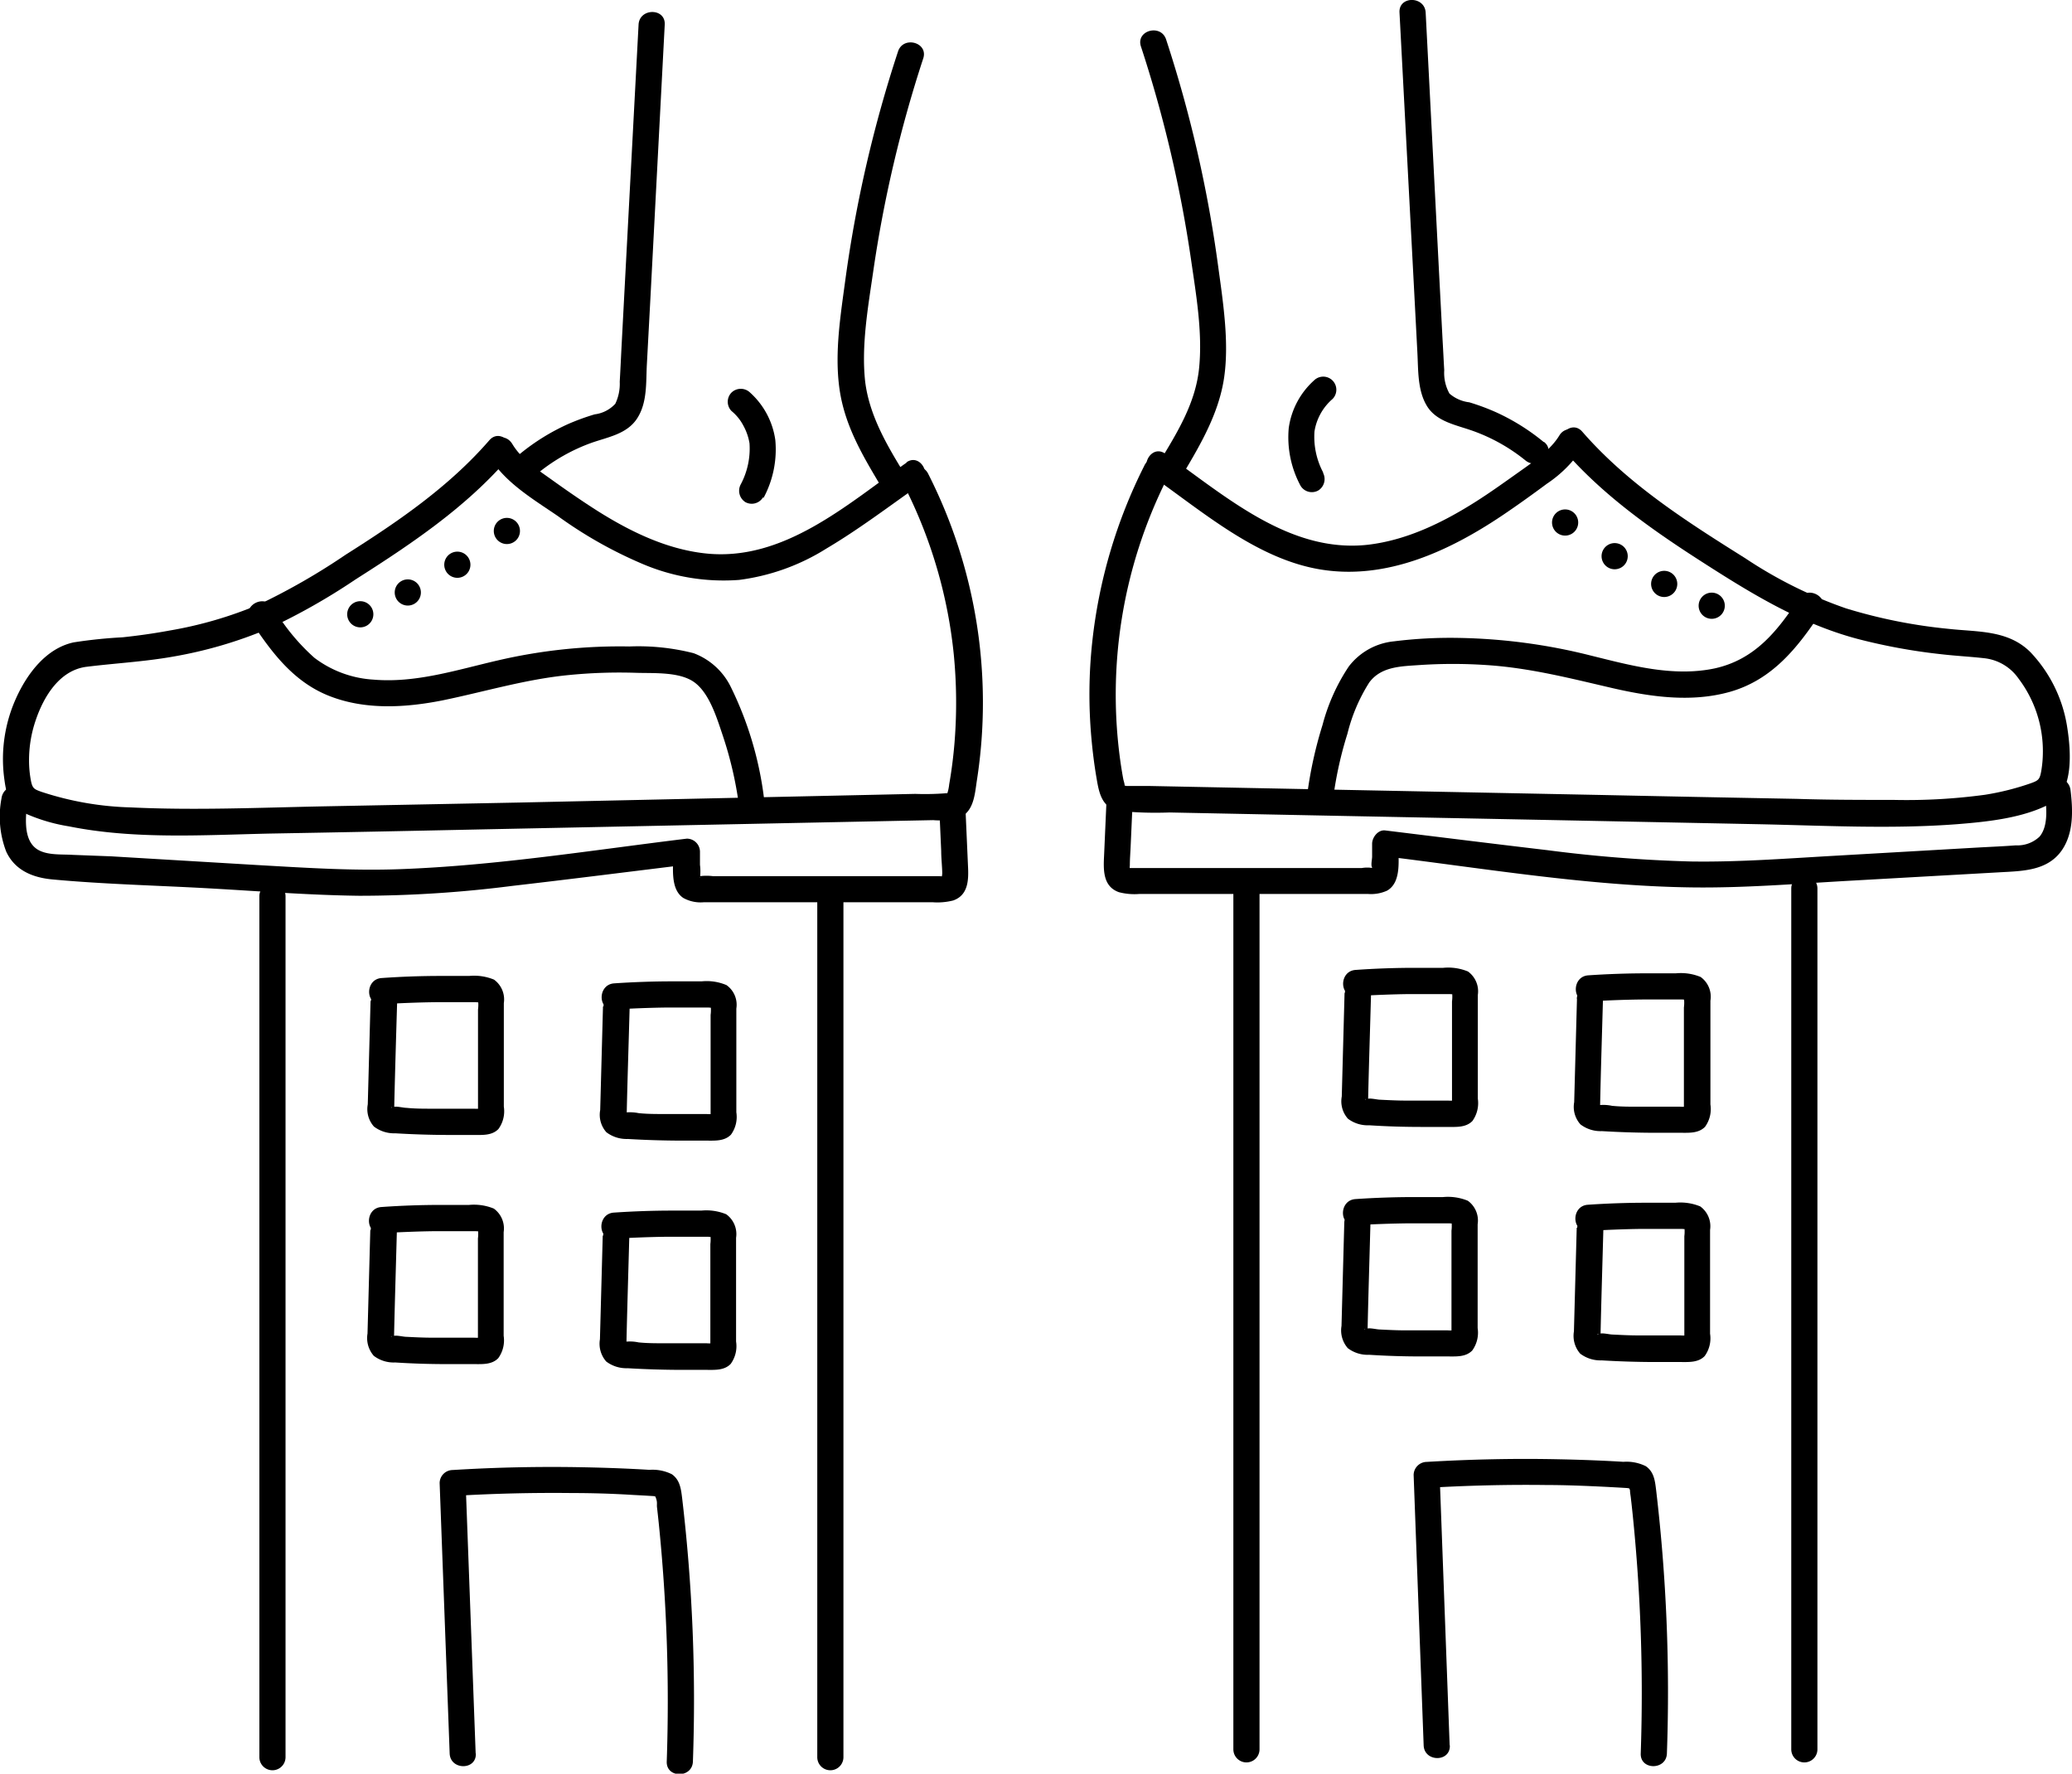 <svg xmlns="http://www.w3.org/2000/svg" viewBox="0 0 237.58 203.33"><title>6_lastniki</title><g id="Layer_2" data-name="Layer 2"><g id="Layer_1-2" data-name="Layer 1"><path d="M131.23,53.35a58.86,58.86,0,0,0-6,20.33,55.92,55.92,0,0,0-.09,10.9c.14,1.59.34,3.17.61,4.73.29,1.73.65,3.33,2.63,3.66a41.91,41.91,0,0,0,5.72.17l6.47.13,12,.24,24.38.48,24.39.49c7.67.15,15.45.59,23.11,0,3.48-.28,7.59-.7,10.72-2.39,2.64-1.42,2.27-6.08,1.88-8.59a16,16,0,0,0-4.22-8.72c-2.54-2.56-6-2.32-9.31-2.68a59.76,59.76,0,0,1-11.86-2.36A50.74,50.74,0,0,1,200.12,64c-6.7-4.2-13.45-8.49-18.69-14.51-1.26-1.46-3.38.66-2.12,2.12,4.34,5,9.75,8.87,15.28,12.44,5.84,3.76,11.61,7.38,18.39,9.19A66.67,66.67,0,0,0,222.6,75c1.62.19,3.24.27,4.85.45a5.51,5.51,0,0,1,4,2.34,13.76,13.76,0,0,1,2.79,8.47,12.92,12.92,0,0,1-.19,2.15c-.17.95-.32,1.07-1.22,1.39a30.22,30.22,0,0,1-5.22,1.31,66.84,66.84,0,0,1-10.49.59c-3.7,0-7.41,0-11.11-.12q-11.31-.21-22.62-.45l-45.29-.9-6.47-.13-1.49,0-1,0c-.29-.08-.37-.06-.23,0s-.09-.67-.1-.72c-.11-.57-.2-1.14-.29-1.72a55.14,55.14,0,0,1,5.29-32.79c.87-1.72-1.72-3.24-2.59-1.51Z"/><path d="M132.1,54.59c5.84,4.1,12,9.46,19.23,10.68,7.6,1.28,14.85-2.09,21-6.23,1.72-1.16,3.4-2.37,5.06-3.6a14.42,14.42,0,0,0,4-4c1-1.65-1.59-3.16-2.59-1.52S176,52.81,174.32,54s-3.41,2.44-5.18,3.56c-3.74,2.36-7.85,4.37-12.3,4.89-9,1-16.35-5.61-23.23-10.44-1.58-1.11-3.08,1.49-1.51,2.59Z"/><path d="M152.88,91.39a43.25,43.25,0,0,1,1.62-7.28A19.75,19.75,0,0,1,157,78.24c1.37-1.85,3.66-1.85,5.77-2a57.44,57.44,0,0,1,7.65,0c5,.32,9.7,1.54,14.54,2.66,4.38,1,9,1.65,13.4.41,4.88-1.39,7.8-5.1,10.48-9.17,1.07-1.61-1.53-3.12-2.59-1.51-2.47,3.75-5.06,7-9.67,8-4.78,1-9.64-.36-14.26-1.5a66.17,66.17,0,0,0-15-2,51.8,51.8,0,0,0-7.47.39,7.43,7.43,0,0,0-5.2,2.89,22.19,22.19,0,0,0-3,6.68,47.25,47.25,0,0,0-1.8,8.3c-.11.81.77,1.5,1.5,1.5a1.54,1.54,0,0,0,1.5-1.5Z"/><path d="M126.88,91.65,126.6,98c-.08,1.64-.19,3.61,1.7,4.28a7.05,7.05,0,0,0,2.38.2h26.15a4.45,4.45,0,0,0,2.22-.38c1.74-1,1.25-3.77,1.28-5.43l-1.5,1.5c11.63,1.42,23.37,3.4,35.1,3.56,5.86.08,11.72-.39,17.56-.73l17.76-1c2.61-.15,5.5-.14,7.16-2.52,1.38-2,1.28-4.62,1-6.91-.24-1.89-3.24-1.92-3,0,.2,1.61.57,4-.55,5.34a3.69,3.69,0,0,1-2.73,1c-1.44.11-2.9.17-4.34.25l-16.53.95c-5.44.31-10.88.73-16.33.65a160.08,160.08,0,0,1-16.52-1.3c-6.19-.73-12.38-1.5-18.58-2.26-.81-.1-1.48.77-1.5,1.5l0,1.5c0,.32-.17,1,0,1.25-.07.27,0,.32.16.15s.21-.14-.11-.09a3.63,3.63,0,0,0-1.23,0H130.44c-.36,0-.73,0-1.09,0,.17.32.24.36.2.14a1.62,1.62,0,0,1,0-.44c0-.78.07-1.57.1-2.35l.23-5.15c.09-1.93-2.91-1.93-3,0Z"/><path d="M179.46,61.4a1.5,1.5,0,0,0,0-3,1.5,1.5,0,0,0,0,3Z"/><path d="M185.14,65.26a1.5,1.5,0,0,0,0-3,1.5,1.5,0,0,0,0,3Z"/><path d="M190.82,68.44a1.5,1.5,0,0,0,0-3,1.5,1.5,0,0,0,0,3Z"/><path d="M196.27,70.94a1.5,1.5,0,0,0,0-3,1.5,1.5,0,0,0,0,3Z"/><path d="M103.76,55.84a54.81,54.81,0,0,1,5.61,19.26,57,57,0,0,1,.08,10c-.13,1.6-.33,3.2-.61,4.79a5.17,5.17,0,0,1-.2,1c-.15.33.4,0-.21.05a31.23,31.23,0,0,1-3.49.07L59.66,92,37,92.44c-7.33.15-14.71.47-22,.12A35.57,35.57,0,0,1,4.74,90.77c-.8-.29-1-.37-1.18-1.2a12.4,12.4,0,0,1-.23-2.35,14.11,14.11,0,0,1,.76-4.64c.92-2.73,2.74-5.75,5.83-6.14,3.3-.41,6.6-.58,9.89-1.16a49.92,49.92,0,0,0,11-3.22,72.69,72.69,0,0,0,9.95-5.63c6.29-4,12.56-8.18,17.47-13.84,1.26-1.45-.85-3.58-2.12-2.12-4.66,5.37-10.53,9.36-16.49,13.13a75.58,75.58,0,0,1-9.91,5.69,46.27,46.27,0,0,1-10.3,3c-1.78.33-3.57.58-5.36.77a55,55,0,0,0-5.6.58c-3.13.67-5.29,3.53-6.56,6.3A16.89,16.89,0,0,0,.48,89.19c.2,1.54.47,3.07,2,3.87a20.09,20.09,0,0,0,5.41,1.67c7.48,1.51,15.4,1,23,.83q11.93-.21,23.86-.47l48.77-1,3.49-.07a8.56,8.56,0,0,0,2.9-.25c1.78-.66,1.86-2.76,2.11-4.36a57.92,57.92,0,0,0-5.6-35.11c-.87-1.72-3.46-.2-2.59,1.52Z"/><path d="M104,53c-6.88,4.83-14.22,11.47-23.23,10.43-4.37-.5-8.42-2.46-12.1-4.76C66.8,57.49,65,56.24,63.27,55s-3.45-2.32-4.52-4.09-3.6-.14-2.59,1.52c1.78,2.92,5,4.81,7.79,6.72a49.42,49.42,0,0,0,9.68,5.48,23.72,23.72,0,0,0,11.12,1.85,24.69,24.69,0,0,0,10-3.59c3.7-2.19,7.16-4.82,10.68-7.29,1.57-1.1.07-3.71-1.51-2.59Z"/><path d="M87.7,92.37a40,40,0,0,0-3.89-13.59,7.79,7.79,0,0,0-4.28-3.9,25.64,25.64,0,0,0-7.37-.77,61.72,61.72,0,0,0-15.08,1.6c-4.69,1.08-9.4,2.62-14.27,2.2a12.42,12.42,0,0,1-6.76-2.5,24,24,0,0,1-4.74-5.79c-1.06-1.61-3.66-.11-2.59,1.51,2.36,3.57,4.87,7,9,8.64s8.77,1.37,13.07.51c4.85-1,9.55-2.43,14.49-2.9a59.06,59.06,0,0,1,7.64-.25c2,.07,5-.15,6.7,1.09s2.55,4,3.22,6a43.16,43.16,0,0,1,1.9,8.16,1.56,1.56,0,0,0,1.5,1.5,1.5,1.5,0,0,0,1.5-1.5Z"/><path d="M107.7,92.62l.22,4.93c0,.85.11,1.72.12,2.57,0,.28-.15.56.09.44s-.63-.12-.74-.12c-3.45,0-6.9,0-10.36,0H81.74a6.11,6.11,0,0,0-1.48,0c-.56.23.19,0,0,.2a5.83,5.83,0,0,0,0-1.5l0-1.5a1.51,1.51,0,0,0-1.5-1.5c-10.92,1.33-21.9,3.1-32.9,3.5-5.44.2-10.88-.16-16.31-.47l-16.77-1L8.33,98c-1.26-.08-2.88.07-4-.6C2.49,96.28,3,93.27,3.17,91.53c.24-1.92-2.76-1.9-3,0a11.17,11.17,0,0,0,.54,6.09c1,2.17,3.07,3,5.34,3.2,5.83.54,11.73.68,17.57,1s11.73.8,17.6.87a138.35,138.35,0,0,0,17.5-1.13c6.68-.77,13.35-1.62,20-2.43l-1.5-1.5c0,1.6-.44,4.27,1.13,5.31a4.09,4.09,0,0,0,2.38.49c1.15,0,2.3,0,3.45,0H106.9a7.38,7.38,0,0,0,2.39-.2c1.79-.62,1.78-2.47,1.7-4l-.29-6.57c-.08-1.92-3.08-1.93-3,0Z"/><path d="M58.12,62.37a1.5,1.5,0,0,0,0-3,1.5,1.5,0,0,0,0,3Z"/><path d="M52.44,66.24a1.5,1.5,0,0,0,0-3,1.5,1.5,0,0,0,0,3Z"/><path d="M46.76,69.42a1.5,1.5,0,0,0,0-3,1.5,1.5,0,0,0,0,3Z"/><path d="M41.31,71.92a1.5,1.5,0,0,0,0-3,1.5,1.5,0,0,0,0,3Z"/><path d="M61.78,54.16a21,21,0,0,1,6-3.38c1.91-.68,4.1-1,5.28-2.82s1-4.13,1.11-6.16l.41-7.65L76.22,2.82c.1-1.93-2.9-1.92-3,0L71.64,32.67l-.39,7.4c-.06,1.23-.12,2.47-.19,3.7a5.28,5.28,0,0,1-.51,2.52,3.86,3.86,0,0,1-2.36,1.21,26.41,26.41,0,0,0-3,1.09A24.72,24.72,0,0,0,59.66,52c-1.5,1.22.63,3.33,2.12,2.12Z"/><path d="M103.67,54.25c-2-3.25-4-6.67-4.47-10.52-.45-4.12.33-8.5.92-12.57A145.35,145.35,0,0,1,105.86,6.7c.61-1.84-2.29-2.63-2.89-.8a147.12,147.12,0,0,0-6,25.88c-.56,4.19-1.31,8.6-.71,12.82s2.69,7.69,4.77,11.17a1.5,1.5,0,0,0,2.59-1.52Z"/><path d="M87.56,57.06a11.74,11.74,0,0,0,1.34-6.61A9,9,0,0,0,86,45a1.53,1.53,0,0,0-2.12,0,1.51,1.51,0,0,0,0,2.12,5.41,5.41,0,0,1,1.37,1.7,6.26,6.26,0,0,1,.69,2,8.73,8.73,0,0,1-1,4.7,1.54,1.54,0,0,0,.54,2.05,1.51,1.51,0,0,0,2-.54Z"/><path d="M177,50.67a24.6,24.6,0,0,0-5.37-3.37,25.54,25.54,0,0,0-3.16-1.18,4.23,4.23,0,0,1-2.27-1,4.86,4.86,0,0,1-.6-2.68c-.07-1.15-.12-2.3-.19-3.45l-.4-7.65L163.47,1.44c-.11-1.92-3.11-1.93-3,0l1.65,31.33.4,7.65c.11,2,0,4.37,1.12,6.16s3.37,2.14,5.28,2.83a20.56,20.56,0,0,1,6,3.38c1.49,1.2,3.63-.91,2.13-2.12Z"/><path d="M135.61,54.39c2.08-3.48,4.18-7.09,4.76-11.17s-.14-8.63-.71-12.82a145.92,145.92,0,0,0-5.95-25.87c-.59-1.83-3.49-1.05-2.89.79a145.6,145.6,0,0,1,5.75,24.46c.58,4,1.32,8.28.93,12.34S135,49.55,133,52.87a1.5,1.5,0,0,0,2.59,1.52Z"/><path d="M151.72,54.17a8.74,8.74,0,0,1-1-4.7,6.18,6.18,0,0,1,2.07-3.73,1.5,1.5,0,1,0-2.13-2.12,9,9,0,0,0-2.89,5.45,11.73,11.73,0,0,0,1.35,6.61,1.51,1.51,0,0,0,2.05.54,1.54,1.54,0,0,0,.54-2Z"/><path d="M141.42,101.85v98.69a1.5,1.5,0,0,0,3,0V101.85a1.5,1.5,0,0,0-3,0Z"/><path d="M205.39,101.85v98.69a1.5,1.5,0,0,0,3,0V101.85a1.5,1.5,0,0,0-3,0Z"/><path d="M166.22,200.07l-1.15-31-1.5,1.5c4.57-.27,9.15-.39,13.73-.33,2.29,0,4.57.1,6.86.21l1.47.08,1,.06c.51.13.63.1.35-.09s-.25-.13-.08.34c0,.32.08.65.11,1,.07.57.13,1.15.19,1.72a201.44,201.44,0,0,1,.93,27.46c-.07,1.93,2.93,1.93,3,0a197.3,197.3,0,0,0-1.23-30.16c-.13-1.06-.23-2.12-1.19-2.78a5,5,0,0,0-2.57-.5c-2.45-.15-4.9-.24-7.35-.29-5.07-.11-10.14,0-15.2.3a1.52,1.52,0,0,0-1.5,1.5l1.15,31c.08,1.93,3.08,1.94,3,0Z"/><path d="M154.14,140.1,153.82,152a3.09,3.09,0,0,0,.72,2.55,3.75,3.75,0,0,0,2.45.76c2,.13,4,.19,6,.19,1,0,2,0,3,0s2.08.08,2.82-.68a3.48,3.48,0,0,0,.62-2.57V140.35a2.79,2.79,0,0,0-1.13-2.7,6,6,0,0,0-2.84-.42c-1.08,0-2.17,0-3.25,0q-3.39,0-6.78.23c-1.92.12-1.93,3.12,0,3s4.13-.2,6.19-.22c1,0,2,0,2.95,0l1.63,0a2.68,2.68,0,0,0,.63,0s-.11,0-.1,0l-.38-.66a4.17,4.17,0,0,1,.08,1.5V153c0,.34,0,.28.12-.17l.66-.39a4.92,4.92,0,0,1-1.22.07l-1.65,0c-1,0-2.09,0-3.14,0s-2-.05-3-.1c-.34,0-1.2-.23-1.5-.08s-.23,0-.19,0,0,0,0,0,.28,1,.3.15c.09-4.1.22-8.21.33-12.32.06-1.93-2.94-1.93-3,0Z"/><path d="M180.79,140.75l-.32,11.88a3.09,3.09,0,0,0,.72,2.55,3.83,3.83,0,0,0,2.45.77q3,.18,6,.19l3,0c1,0,2.08.08,2.82-.68a3.46,3.46,0,0,0,.62-2.57V141a2.8,2.8,0,0,0-1.13-2.7,6,6,0,0,0-2.84-.42c-1.08,0-2.16,0-3.25,0q-3.39,0-6.78.23c-1.92.11-1.93,3.11,0,3s4.13-.21,6.19-.23c1,0,2,0,3,0l1.63,0a2.23,2.23,0,0,0,.63,0s-.11,0-.09,0l-.39-.66a4.18,4.18,0,0,1,.08,1.5v11.87q0,.49.12-.18l.66-.39a4.48,4.48,0,0,1-1.22.07l-1.65,0c-1.05,0-2.09,0-3.14,0s-2-.05-3-.1c-.34,0-1.2-.23-1.5-.08s-.23,0-.18,0h0c.07-.07.28,1,.3.15.09-4.1.22-8.21.33-12.32.06-1.93-2.94-1.93-3,0Z"/><path d="M154.17,113.82l-.32,11.88a3,3,0,0,0,.71,2.55A3.76,3.76,0,0,0,157,129c2,.13,4,.19,6,.19,1,0,2,0,3,0s2.08.08,2.83-.68a3.52,3.52,0,0,0,.62-2.57V114.07a2.8,2.8,0,0,0-1.13-2.7,5.94,5.94,0,0,0-2.84-.42q-1.62,0-3.24,0-3.4,0-6.79.24c-1.92.11-1.93,3.11,0,3s4.13-.21,6.19-.23c1,0,2,0,3,0l1.62,0a2.68,2.68,0,0,0,.63,0s-.11,0-.09,0l-.39-.66a4,4,0,0,1,.08,1.5v11.86c0,.34,0,.28.11-.17l.66-.39a4.92,4.92,0,0,1-1.22.07l-1.65,0c-1,0-2.09,0-3.14,0s-2-.05-3-.1c-.34,0-1.2-.23-1.49-.08s-.24,0-.19,0,0,0,0,0,.29,1,.3.15c.09-4.1.23-8.21.34-12.32.05-1.93-2.95-1.93-3,0Z"/><path d="M180.82,114.48l-.32,11.87a3,3,0,0,0,.72,2.55,3.79,3.79,0,0,0,2.45.77q3,.18,6,.19c1,0,2,0,3,0s2.08.08,2.83-.68a3.46,3.46,0,0,0,.62-2.57V114.72A2.78,2.78,0,0,0,195,112a5.94,5.94,0,0,0-2.84-.42c-1.08,0-2.16,0-3.24,0q-3.4,0-6.79.23c-1.92.11-1.93,3.12,0,3s4.13-.21,6.2-.23c1,0,2,0,3,0q.81,0,1.62,0a2.24,2.24,0,0,0,.63,0s-.11,0-.09,0L193,114a4,4,0,0,1,.08,1.5v11.87c0,.33,0,.27.11-.18l.66-.39a4.46,4.46,0,0,1-1.22.07l-1.64,0c-1.05,0-2.1,0-3.15,0s-2,0-3-.1a4.75,4.75,0,0,0-1.49-.08c-.18,0-.24,0-.19,0s0,0,0,0,.29,1,.31.16c.08-4.11.22-8.22.33-12.32.05-1.94-2.95-1.93-3,0Z"/><path d="M29.74,102.75v98.69a1.5,1.5,0,0,0,3,0V102.75a1.5,1.5,0,0,0-3,0Z"/><path d="M93.71,102.75v98.69a1.5,1.5,0,0,0,3,0V102.75a1.5,1.5,0,0,0-3,0Z"/><path d="M54.54,201l-1.15-31-1.5,1.5q6.86-.42,13.73-.34,3.42,0,6.86.21l1.47.08,1,.06c.51.13.63.1.35-.09s-.25-.13-.08.34.08.65.11,1c.07.58.13,1.15.19,1.72a201.44,201.44,0,0,1,.93,27.46c-.07,1.93,2.93,1.93,3,0a197.3,197.3,0,0,0-1.23-30.16c-.13-1.06-.24-2.12-1.19-2.78a5,5,0,0,0-2.57-.5c-2.45-.15-4.9-.24-7.35-.29q-7.61-.16-15.2.31a1.51,1.51,0,0,0-1.5,1.5l1.15,31c.08,1.93,3.08,1.94,3,0Z"/><path d="M42.46,141l-.32,11.88a3.09,3.09,0,0,0,.72,2.55,3.75,3.75,0,0,0,2.45.76c2,.13,4,.19,6,.19,1,0,2,0,3,0s2.08.08,2.82-.68a3.48,3.48,0,0,0,.62-2.57V141.25a2.8,2.8,0,0,0-1.13-2.7,6,6,0,0,0-2.84-.42c-1.08,0-2.17,0-3.25,0q-3.39,0-6.78.24c-1.92.11-1.93,3.11,0,3s4.12-.21,6.19-.23c1,0,2,0,3,0l1.63,0a2.68,2.68,0,0,0,.63,0s-.11,0-.1,0l-.38-.66a4.18,4.18,0,0,1,.08,1.5v11.86c0,.34,0,.28.11-.17l.67-.39a4.92,4.92,0,0,1-1.22.07l-1.65,0c-1,0-2.1,0-3.14,0s-2-.05-3-.1c-.34,0-1.2-.23-1.5-.08s-.23,0-.19,0,0,0,0,0,.28,1,.3.15c.09-4.1.22-8.21.33-12.32,0-1.93-3-1.93-3,0Z"/><path d="M69.11,141.66l-.32,11.87a3.08,3.08,0,0,0,.72,2.55,3.83,3.83,0,0,0,2.45.77c2,.12,4,.18,6,.19q1.5,0,3,0c1,0,2.08.08,2.82-.68a3.46,3.46,0,0,0,.62-2.57V141.9a2.8,2.8,0,0,0-1.13-2.7,6,6,0,0,0-2.84-.42c-1.08,0-2.16,0-3.25,0q-3.39,0-6.78.23c-1.92.11-1.93,3.12,0,3s4.13-.21,6.19-.23c1,0,2,0,3,0,.55,0,1.09,0,1.63,0a2.23,2.23,0,0,0,.63,0s-.11,0-.09,0l-.39-.66a4.18,4.18,0,0,1,.08,1.5v11.87q0,.5.12-.18l.66-.39a4.48,4.48,0,0,1-1.22.07l-1.65,0c-1.05,0-2.09,0-3.14,0s-2,0-3-.1a4.8,4.8,0,0,0-1.5-.08c-.17,0-.23,0-.19,0s0,0,0,0,.28,1,.3.16c.09-4.11.22-8.22.33-12.32.06-1.94-2.94-1.93-3,0Z"/><path d="M42.49,114.72l-.32,11.88a3,3,0,0,0,.71,2.55,3.83,3.83,0,0,0,2.45.77q3,.18,6,.19l3,0c1,0,2.08.08,2.82-.68a3.46,3.46,0,0,0,.62-2.57V115a2.8,2.8,0,0,0-1.13-2.7,6,6,0,0,0-2.84-.42c-1.08,0-2.16,0-3.25,0q-3.39,0-6.78.24c-1.92.11-1.93,3.11,0,3s4.13-.21,6.19-.23c1,0,2,0,3,0l1.62,0a2.68,2.68,0,0,0,.63,0s-.11,0-.09,0l-.39-.66a4,4,0,0,1,.08,1.5v11.86c0,.34,0,.28.12-.17l.66-.39a4.92,4.92,0,0,1-1.22.07l-1.65,0c-1,0-2.09,0-3.14,0s-2,0-3-.1c-.34,0-1.2-.23-1.5-.08s-.23,0-.18,0,0,0,0,0,.29,1,.3.15c.09-4.1.22-8.21.34-12.32,0-1.93-3-1.93-3,0Z"/><path d="M69.14,115.38l-.32,11.87a3,3,0,0,0,.71,2.55,3.83,3.83,0,0,0,2.45.77c2,.12,4,.18,6,.19,1,0,2,0,3,0s2.08.08,2.83-.68a3.46,3.46,0,0,0,.62-2.57V115.62a2.76,2.76,0,0,0-1.13-2.69,5.82,5.82,0,0,0-2.84-.43c-1.08,0-2.16,0-3.24,0q-3.4,0-6.79.23c-1.92.12-1.93,3.12,0,3s4.13-.21,6.2-.23c1,0,2,0,3,0q.81,0,1.62,0a2.23,2.23,0,0,0,.63,0s-.11,0-.09,0l-.39-.66a4,4,0,0,1,.08,1.51v11.86c0,.33,0,.27.11-.18l.66-.39a4.46,4.46,0,0,1-1.22.07l-1.65,0c-1,0-2.09,0-3.14,0s-2,0-3-.1a5.07,5.07,0,0,0-1.49-.08c-.18,0-.24,0-.19,0s0,0,0,0,.29,1,.3.16c.09-4.11.23-8.22.34-12.32,0-1.94-3-1.93-3,0Z"/></g></g></svg>